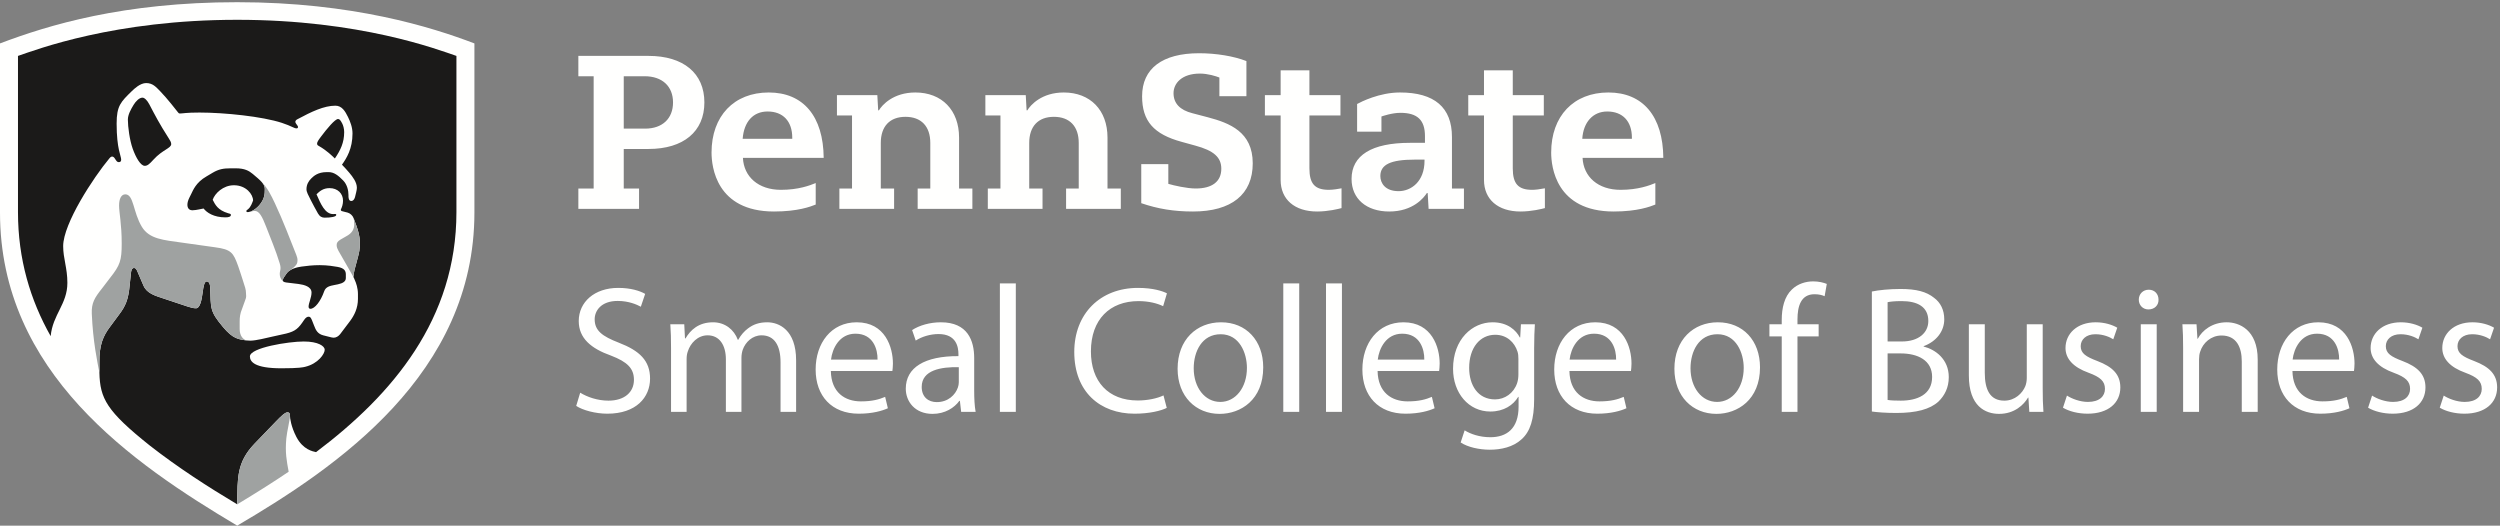 <svg width="390px" height="82px" viewBox="0 0 390 82" version="1.1" xmlns="http://www.w3.org/2000/svg" xmlns:xlink="http://www.w3.org/1999/xlink">
    <rect x="0" y="0" width="390" height="82" fill="#808080" stroke="none"/>
    <!-- Generator: Sketch 48.2 (47327) - http://www.bohemiancoding.com/sketch -->
    <desc>Created with Sketch.</desc>
    <defs></defs>
    <g id="Welcome" stroke="none" stroke-width="1" fill="none" fill-rule="evenodd">
        <g id="Desktop-HD" transform="translate(-112, -55)">
            <g id="Main-Nav" transform="translate(-9, 0)">
                <g id="PSU_BUS_RGB_REV_Black" transform="translate(121, 55)">
                    <path d="M37.005,82 C20.639,72.267 0,58.122 0,33.146 L0,6.773 C7.549,3.917 19.214,0.343 37.004,0.343 C54.999,0.343 67.349,4.234 74.009,6.773 L74.009,33.146 C74.009,58.333 52.571,72.848 37.005,82" id="Fill-1" fill="#FFFFFE"></path>
                    <path d="M23.383,69.516 C27.751,72.926 32.429,75.942 37.007,78.677 C37.049,74.561 36.916,72.136 39.702,69.222 C40.83,68.042 41.991,66.842 43.041,65.753 C43.831,64.934 44.472,64.324 44.846,64.324 C45.113,64.324 45.232,64.464 45.232,64.821 C45.232,65.189 45.395,66.538 46.232,68.153 C47.273,70.161 48.811,70.42 49.303,70.533 C61.229,61.556 71.203,49.805 71.203,33.087 C71.203,23.909 71.203,8.723 71.203,8.723 C68.263,7.723 56.179,3.089 37.004,3.089 C17.828,3.089 5.746,7.723 2.805,8.723 C2.805,8.723 2.805,23.909 2.805,33.087 C2.805,40.435 4.732,46.824 7.906,52.439 C8.222,49.054 10.511,47.45 10.511,44.124 C10.511,41.804 9.855,40.339 9.855,38.397 C9.855,34.884 14.596,27.659 17.056,24.715 C17.128,24.629 17.288,24.423 17.485,24.423 C17.662,24.423 17.795,24.545 17.903,24.711 C18.153,25.094 18.261,25.297 18.529,25.297 C18.799,25.297 18.903,25.146 18.903,24.907 C18.903,24.295 18.195,23.274 18.195,19.282 C18.195,16.491 18.844,15.899 20.58,14.2 C20.897,13.89 21.867,12.957 22.794,12.957 C23.824,12.957 24.334,13.567 24.969,14.212 C26.042,15.303 27.538,17.236 27.779,17.541 C27.847,17.627 27.909,17.706 28.055,17.706 C28.551,17.706 28.965,17.557 31.12,17.557 C35.034,17.557 40.934,18.172 43.966,19.164 C45.527,19.675 45.853,20.027 46.266,20.027 C46.469,20.027 46.486,19.895 46.486,19.789 C46.486,19.592 46.075,19.275 46.075,19.006 C46.075,18.827 46.22,18.696 46.363,18.619 C48.624,17.405 50.555,16.487 52.322,16.487 C53.35,16.487 53.858,17.377 54.291,18.258 C54.628,18.944 54.991,19.866 54.991,20.812 C54.991,23.207 54.076,24.667 53.347,25.69 C53.696,26.049 54.19,26.591 54.492,26.951 C55.028,27.592 55.673,28.429 55.673,29.298 C55.673,29.674 55.489,30.264 55.385,30.731 C55.338,30.941 55.154,31.361 54.789,31.354 C54.46,31.348 54.375,30.988 54.362,30.67 C54.36,30.604 54.362,30.461 54.362,30.429 C54.362,29.74 54.171,28.805 53.531,28.15 C52.795,27.397 52.121,26.85 51.268,26.85 C51.218,26.85 51.037,26.85 50.977,26.85 C49.577,26.85 48.941,27.462 48.557,27.836 C48.137,28.246 47.81,28.792 47.81,29.53 C47.81,29.952 48.098,30.453 48.481,31.219 C48.707,31.671 49.287,32.748 49.604,33.303 C49.88,33.786 50.235,33.956 50.632,33.956 C51.606,33.956 52.456,33.821 52.456,33.528 C52.456,33.448 52.412,33.38 52.279,33.38 C52.223,33.38 52.088,33.397 51.968,33.397 C50.695,33.397 50.014,31.777 49.376,30.307 C49.863,29.834 50.413,29.347 51.412,29.347 C52.68,29.347 53.512,30.199 53.512,31.306 C53.512,31.857 53.342,32.316 53.243,32.523 C53.193,32.627 53.165,32.691 53.165,32.751 C53.165,32.924 53.385,32.959 53.731,33.039 C53.854,33.068 54.09,33.123 54.233,33.165 C54.606,33.273 55.002,33.595 55.169,34.044 C55.281,34.343 55.535,35.029 55.591,35.195 C55.8,35.822 56.139,36.734 56.139,37.83 C56.139,38.943 56.063,39.28 55.757,40.411 C55.366,41.857 55.193,42.407 55.129,43.201 C55.264,43.45 55.275,43.519 55.336,43.664 C55.555,44.125 55.84,44.965 55.84,45.875 C55.84,46.118 55.84,46.597 55.84,46.624 C55.84,48.074 55.261,49.202 54.635,50.047 C54.147,50.705 53.449,51.632 53.049,52.146 C52.789,52.457 52.439,52.682 52.049,52.682 C51.863,52.682 51.643,52.619 51.424,52.564 C51.18,52.503 50.661,52.372 50.44,52.316 C49.588,52.101 49.273,51.544 48.997,50.794 C48.956,50.682 48.827,50.363 48.787,50.262 C48.584,49.739 48.469,49.405 48.145,49.405 C47.903,49.405 47.672,49.563 47.431,49.925 C46.579,51.206 46.116,51.672 44.618,52.04 C44.094,52.169 43.031,52.391 42.436,52.523 C41.539,52.722 39.936,53.143 39.033,53.143 C38.841,53.143 38.64,53.131 38.433,53.108 C37.203,52.935 36.329,52.854 34.796,51.024 C32.689,48.509 32.906,48.154 32.78,44.757 C32.765,44.378 32.641,43.905 32.247,43.905 C31.894,43.905 31.741,44.626 31.612,45.647 C31.461,46.845 31.184,48.09 30.595,48.09 C30.182,48.09 29.905,48.027 29.271,47.821 C28.505,47.571 26.596,46.926 25.593,46.595 C24.227,46.143 22.918,45.785 22.392,44.574 C22.144,44.004 21.686,42.945 21.454,42.394 C21.29,42.006 21.17,41.804 20.916,41.804 C20.552,41.804 20.471,42.235 20.431,42.576 C20.385,42.961 20.287,43.851 20.239,44.406 C20.034,46.773 19.561,47.779 18.559,49.099 C18.1,49.704 17.664,50.32 17.156,50.993 C16.107,52.385 15.474,53.809 15.508,56.505 C15.51,56.681 15.497,57.685 15.508,58.148 C15.601,62.161 16.619,64.127 23.383,69.516 Z M47.608,57.221 C47.29,57.299 46.668,57.453 43.897,57.453 C39.699,57.453 38.987,56.421 38.987,55.603 C38.987,54.236 45.007,53.273 47.38,53.273 C49.652,53.273 50.657,54.003 50.657,54.559 C50.657,55.204 49.632,56.732 47.608,57.221 Z M39.479,31.283 C39.479,30.316 38.39,28.899 36.493,28.899 C34.805,28.899 33.516,30.172 33.179,31.168 C33.583,31.95 33.973,32.776 35.591,33.267 C35.805,33.332 36.02,33.337 36.02,33.52 C36.02,33.779 35.746,33.909 35.17,33.909 C33.335,33.909 32.246,33.16 31.761,32.526 C31.287,32.592 30.738,32.777 30.052,32.802 C29.492,32.822 29.235,32.447 29.235,31.946 C29.235,31.623 29.331,31.268 29.523,30.874 C29.629,30.656 29.742,30.43 29.824,30.269 C30.109,29.712 30.544,28.47 32.219,27.516 C32.413,27.405 32.919,27.099 33.179,26.946 C34.126,26.389 34.843,26.258 35.97,26.258 C36.057,26.258 36.683,26.258 36.796,26.258 C38.147,26.258 38.838,26.637 39.434,27.138 C40.644,28.156 41.309,28.71 41.309,29.466 C41.309,30.305 41.265,30.948 40.594,31.833 C40.018,32.588 39.174,33.09 38.63,33.09 C38.476,33.09 38.431,33.007 38.431,32.921 C38.431,32.805 38.559,32.748 38.69,32.641 C39.136,32.28 39.338,31.639 39.479,31.283 Z M22.583,25.87 C23,25.87 23.316,25.594 23.945,24.899 C25.352,23.345 26.71,23.136 26.71,22.472 C26.71,22.176 26.52,21.886 26.322,21.577 C24.823,19.235 24.183,17.969 23.29,16.27 C22.967,15.654 22.545,15.233 22.224,15.233 C21.706,15.233 21.158,15.838 20.842,16.356 C20.395,17.088 19.948,17.912 19.948,18.661 C19.948,19.794 20.227,21.86 20.697,23.184 C21.206,24.614 21.943,25.87 22.583,25.87 Z M49.77,22.79 C49.702,22.752 49.463,22.665 49.463,22.427 C49.463,22.154 49.662,21.87 50.064,21.331 C50.99,20.088 52.264,18.565 52.73,18.565 C52.958,18.565 53.1,18.722 53.381,19.254 C53.548,19.571 53.692,20.099 53.692,20.601 C53.692,22.253 53.122,23.413 52.24,24.725 C51.8,24.302 50.982,23.484 49.77,22.79 Z M48.138,47.847 C48.138,47.287 48.598,46.418 48.598,45.641 C48.598,44.718 47.466,44.424 46.587,44.303 C44.737,44.046 44.12,44.13 44.12,43.722 C44.12,43.439 44.369,43.145 44.706,42.661 C45.203,41.946 46.388,41.675 47.019,41.589 C47.85,41.475 48.77,41.363 49.873,41.363 C51.108,41.363 52.158,41.548 52.641,41.632 C53.775,41.829 53.951,42.304 53.951,42.836 C53.951,42.949 53.951,43.234 53.951,43.368 C53.951,43.904 53.512,44.179 52.721,44.352 C52.523,44.395 52.245,44.445 52.112,44.473 C51.539,44.592 50.829,44.706 50.577,45.43 C50.036,46.985 49.096,48.204 48.4,48.173 C48.272,48.168 48.138,48.071 48.138,47.847 Z" id="Fill-2" fill="#1B1A19"></path>
                    <path d="M44.667,68.378 C44.764,67.316 45.232,65.544 45.232,64.821 C45.232,64.464 45.113,64.324 44.846,64.324 C44.472,64.324 43.831,64.934 43.041,65.753 C41.991,66.842 40.83,68.042 39.702,69.222 C36.916,72.136 37.049,74.561 37.007,78.677 C40.103,76.81 42.934,75.016 45.031,73.587 C44.72,71.872 44.46,70.642 44.667,68.378 Z M15.508,58.148 C15.497,57.685 15.51,56.681 15.508,56.505 C15.474,53.809 16.107,52.385 17.156,50.993 C17.664,50.32 18.1,49.704 18.559,49.099 C19.561,47.779 20.034,46.773 20.239,44.406 C20.287,43.851 20.385,42.961 20.431,42.576 C20.471,42.235 20.552,41.804 20.916,41.804 C21.17,41.804 21.29,42.006 21.454,42.394 C21.686,42.945 22.144,44.004 22.392,44.574 C22.918,45.785 24.227,46.143 25.593,46.595 C26.596,46.926 28.505,47.571 29.271,47.821 C29.905,48.027 30.182,48.09 30.595,48.09 C31.184,48.09 31.461,46.845 31.612,45.647 C31.741,44.626 31.894,43.905 32.247,43.905 C32.641,43.905 32.765,44.378 32.78,44.757 C32.906,48.154 32.689,48.509 34.796,51.024 C36.329,52.854 37.203,52.935 38.433,53.108 C37.976,52.972 37.389,52.443 37.389,51.331 C37.389,51.128 37.389,50.244 37.389,50.11 C37.389,49.499 37.462,48.878 37.764,48.175 C37.907,47.844 38.074,47.247 38.231,46.882 C38.499,46.259 38.371,46.101 38.371,45.662 C38.371,45.199 38.218,44.739 37.852,43.628 C37.664,43.057 37.409,42.226 37.164,41.544 C36.4,39.413 36.092,38.911 33.543,38.574 C32.725,38.465 29.15,37.958 28.402,37.852 C25.542,37.446 23.303,37.311 22.137,35.394 C20.745,33.106 20.885,30.316 19.547,30.316 C18.911,30.316 18.575,31.026 18.575,32.063 C18.575,33.151 18.986,34.913 18.986,37.978 C18.986,40.629 18.738,41.367 17.194,43.319 C16.793,43.825 16.254,44.57 15.909,45.003 C14.76,46.446 14.251,47.259 14.32,48.94 C14.501,53.292 15.19,56.489 15.508,58.148 Z M46.206,39.722 C46.319,40.001 46.412,40.319 46.412,40.557 C46.412,41.091 46.28,41.254 45.986,41.569 C45.81,41.726 45.615,41.891 45.436,42.058 C45.143,42.211 44.881,42.408 44.706,42.661 C44.369,43.145 44.12,43.439 44.12,43.722 C44.12,43.81 44.148,43.875 44.212,43.926 C43.804,43.623 43.64,43.156 43.64,42.739 C43.64,42.367 43.762,42.17 43.762,41.82 C43.762,41.523 43.678,41.232 43.628,41.064 C43.058,39.155 42.097,36.884 41.505,35.34 C40.901,33.766 40.427,32.903 39.745,32.903 C39.366,32.903 39.029,33.09 38.631,33.09 C39.175,33.09 40.018,32.588 40.594,31.833 C41.265,30.948 41.309,30.305 41.309,29.466 C41.309,29.11 41.162,28.799 40.879,28.463 C41.743,29.343 42.296,30.464 42.881,31.704 C44.163,34.422 45.274,37.399 46.206,39.722 Z M55.169,34.044 C55.281,34.343 55.535,35.029 55.591,35.195 C55.8,35.822 56.139,36.734 56.139,37.83 C56.139,38.943 56.063,39.28 55.757,40.411 C55.366,41.857 55.193,42.407 55.129,43.201 C55.02,42.976 52.963,39.425 52.805,39.137 C52.648,38.848 52.517,38.567 52.517,38.233 C52.517,37.871 52.672,37.653 53.111,37.377 C53.375,37.211 53.716,37.015 53.947,36.897 C55.006,36.354 55.26,35.684 55.261,34.966 C55.261,34.665 55.217,34.356 55.169,34.044 Z" id="Fill-3" fill="#9FA2A1"></path>
                    <path d="M381.223,61.711 C381.957,62.192 383.255,62.699 384.497,62.699 C386.304,62.699 387.152,61.796 387.152,60.667 C387.152,59.481 386.446,58.832 384.611,58.155 C382.154,57.278 380.997,55.923 380.997,54.285 C380.997,52.084 382.776,50.277 385.711,50.277 C387.095,50.277 388.309,50.671 389.072,51.123 L388.451,52.93 C387.914,52.591 386.926,52.14 385.656,52.14 C384.187,52.14 383.368,52.988 383.368,54.002 C383.368,55.133 384.187,55.64 385.966,56.319 C388.337,57.223 389.552,58.409 389.552,60.441 C389.552,62.842 387.688,64.535 384.442,64.535 C382.945,64.535 381.561,64.168 380.602,63.603 L381.223,61.711 Z M370.043,61.711 C370.777,62.192 372.076,62.699 373.318,62.699 C375.125,62.699 375.973,61.796 375.973,60.667 C375.973,59.481 375.266,58.832 373.431,58.155 C370.974,57.278 369.817,55.923 369.817,54.285 C369.817,52.084 371.595,50.277 374.533,50.277 C375.916,50.277 377.13,50.671 377.892,51.123 L377.271,52.93 C376.735,52.591 375.747,52.14 374.476,52.14 C373.007,52.14 372.188,52.988 372.188,54.002 C372.188,55.133 373.007,55.64 374.787,56.319 C377.158,57.223 378.372,58.409 378.372,60.441 C378.372,62.842 376.509,64.535 373.262,64.535 C371.766,64.535 370.381,64.168 369.422,63.603 L370.043,61.711 Z M364.906,56.092 C364.934,54.512 364.256,52.055 361.461,52.055 C358.947,52.055 357.847,54.37 357.649,56.092 L364.906,56.092 Z M357.621,57.872 C357.678,61.231 359.823,62.615 362.308,62.615 C364.087,62.615 365.159,62.305 366.091,61.909 L366.515,63.687 C365.639,64.083 364.142,64.535 361.968,64.535 C357.762,64.535 355.249,61.769 355.249,57.645 C355.249,53.524 357.678,50.277 361.658,50.277 C366.12,50.277 367.305,54.2 367.305,56.713 C367.305,57.223 367.249,57.617 367.22,57.872 L357.621,57.872 Z M340.567,54.285 C340.567,52.874 340.54,51.717 340.455,50.586 L342.657,50.586 L342.798,52.845 L342.855,52.845 C343.533,51.548 345.114,50.277 347.373,50.277 C349.264,50.277 352.201,51.405 352.201,56.092 L352.201,64.253 L349.716,64.253 L349.716,56.375 C349.716,54.174 348.897,52.338 346.554,52.338 C344.916,52.338 343.645,53.495 343.222,54.879 C343.109,55.189 343.052,55.614 343.052,56.036 L343.052,64.253 L340.567,64.253 L340.567,54.285 Z M333.961,64.252 L336.446,64.252 L336.446,50.586 L333.961,50.586 L333.961,64.252 Z M336.729,46.748 C336.756,47.593 336.135,48.272 335.147,48.272 C334.273,48.272 333.651,47.593 333.651,46.748 C333.651,45.871 334.301,45.194 335.204,45.194 C336.135,45.194 336.729,45.871 336.729,46.748 Z M322.444,61.711 C323.178,62.192 324.476,62.699 325.718,62.699 C327.525,62.699 328.373,61.796 328.373,60.667 C328.373,59.481 327.667,58.832 325.832,58.155 C323.375,57.278 322.218,55.923 322.218,54.285 C322.218,52.084 323.996,50.277 326.933,50.277 C328.316,50.277 329.53,50.671 330.293,51.123 L329.672,52.93 C329.135,52.591 328.147,52.14 326.877,52.14 C325.408,52.14 324.589,52.988 324.589,54.002 C324.589,55.133 325.408,55.64 327.187,56.319 C329.558,57.223 330.772,58.409 330.772,60.441 C330.772,62.842 328.909,64.535 325.663,64.535 C324.166,64.535 322.782,64.168 321.823,63.603 L322.444,61.711 Z M318.661,60.525 C318.661,61.938 318.69,63.18 318.775,64.253 L316.572,64.253 L316.431,62.023 L316.375,62.023 C315.725,63.122 314.285,64.564 311.857,64.564 C309.711,64.564 307.142,63.378 307.142,58.578 L307.142,50.586 L309.626,50.586 L309.626,58.155 C309.626,60.752 310.417,62.501 312.676,62.501 C314.342,62.501 315.499,61.344 315.951,60.242 C316.092,59.875 316.177,59.424 316.177,58.972 L316.177,50.586 L318.661,50.586 L318.661,60.525 Z M294.466,62.39 C294.945,62.474 295.652,62.501 296.527,62.501 C299.068,62.501 301.411,61.571 301.411,58.803 C301.411,56.206 299.181,55.133 296.498,55.133 L294.466,55.133 L294.466,62.39 Z M294.466,53.27 L296.696,53.27 C299.294,53.27 300.818,51.915 300.818,50.079 C300.818,47.849 299.124,46.972 296.64,46.972 C295.51,46.972 294.861,47.057 294.466,47.142 L294.466,53.27 Z M292.01,45.477 C293.082,45.25 294.776,45.081 296.498,45.081 C298.955,45.081 300.536,45.506 301.721,46.465 C302.711,47.199 303.304,48.328 303.304,49.825 C303.304,51.659 302.089,53.27 300.085,54.002 L300.085,54.06 C301.892,54.512 304.009,56.008 304.009,58.832 C304.009,60.469 303.359,61.711 302.4,62.644 C301.073,63.857 298.926,64.422 295.821,64.422 C294.127,64.422 292.828,64.308 292.01,64.197 L292.01,45.477 Z M277.95,64.253 L277.95,52.478 L276.029,52.478 L276.029,50.586 L277.95,50.586 L277.95,49.937 C277.95,48.018 278.372,46.267 279.531,45.165 C280.462,44.262 281.705,43.895 282.862,43.895 C283.738,43.895 284.5,44.093 284.98,44.291 L284.641,46.211 C284.274,46.042 283.766,45.9 283.06,45.9 C280.943,45.9 280.405,47.762 280.405,49.852 L280.405,50.586 L283.709,50.586 L283.709,52.478 L280.405,52.478 L280.405,64.253 L277.95,64.253 Z M263.72,57.447 C263.72,60.441 265.443,62.699 267.871,62.699 C270.242,62.699 272.021,60.469 272.021,57.392 C272.021,55.077 270.864,52.14 267.926,52.14 C264.991,52.14 263.72,54.85 263.72,57.447 Z M274.562,57.307 C274.562,62.361 271.061,64.564 267.757,64.564 C264.059,64.564 261.207,61.854 261.207,57.532 C261.207,52.959 264.2,50.277 267.983,50.277 C271.908,50.277 274.562,53.128 274.562,57.307 Z M252.114,56.093 C252.143,54.513 251.465,52.056 248.67,52.056 C246.157,52.056 245.056,54.37 244.858,56.093 L252.114,56.093 Z M244.83,57.873 C244.886,61.231 247.032,62.616 249.517,62.616 C251.296,62.616 252.369,62.306 253.3,61.91 L253.724,63.688 C252.848,64.084 251.352,64.536 249.179,64.536 C244.972,64.536 242.458,61.77 242.458,57.646 C242.458,53.525 244.886,50.278 248.867,50.278 C253.329,50.278 254.514,54.201 254.514,56.714 C254.514,57.223 254.459,57.617 254.43,57.873 L244.83,57.873 Z M236.87,55.982 C236.87,55.557 236.841,55.189 236.729,54.851 C236.277,53.411 235.063,52.225 233.256,52.225 C230.884,52.225 229.19,54.23 229.19,57.393 C229.19,60.074 230.545,62.306 233.227,62.306 C234.751,62.306 236.136,61.345 236.672,59.765 C236.813,59.34 236.87,58.861 236.87,58.436 L236.87,55.982 Z M239.439,50.587 C239.382,51.575 239.326,52.677 239.326,54.344 L239.326,62.277 C239.326,65.411 238.705,67.331 237.377,68.517 C236.051,69.759 234.13,70.155 232.408,70.155 C230.771,70.155 228.964,69.759 227.863,69.025 L228.484,67.133 C229.387,67.698 230.799,68.206 232.493,68.206 C235.034,68.206 236.898,66.879 236.898,63.435 L236.898,61.91 L236.841,61.91 C236.079,63.181 234.611,64.198 232.493,64.198 C229.105,64.198 226.676,61.316 226.676,57.533 C226.676,52.904 229.697,50.278 232.832,50.278 C235.203,50.278 236.503,51.52 237.096,52.648 L237.151,52.648 L237.265,50.587 L239.439,50.587 Z M222.189,56.093 C222.217,54.513 221.539,52.056 218.744,52.056 C216.23,52.056 215.13,54.37 214.932,56.093 L222.189,56.093 Z M214.904,57.873 C214.961,61.231 217.106,62.616 219.591,62.616 C221.37,62.616 222.443,62.306 223.374,61.91 L223.798,63.688 C222.922,64.084 221.426,64.536 219.251,64.536 C215.045,64.536 212.532,61.77 212.532,57.646 C212.532,53.525 214.961,50.278 218.941,50.278 C223.403,50.278 224.588,54.201 224.588,56.714 C224.588,57.223 224.532,57.617 224.503,57.873 L214.904,57.873 Z M206.857,64.254 L209.342,64.254 L209.342,44.207 L206.857,44.207 L206.857,64.254 Z M200.194,64.254 L202.679,64.254 L202.679,44.207 L200.194,44.207 L200.194,64.254 Z M186.219,57.448 C186.219,60.441 187.942,62.7 190.37,62.7 C192.741,62.7 194.52,60.47 194.52,57.393 C194.52,55.078 193.363,52.141 190.426,52.141 C187.49,52.141 186.219,54.851 186.219,57.448 Z M197.062,57.308 C197.062,62.362 193.56,64.565 190.256,64.565 C186.558,64.565 183.706,61.854 183.706,57.533 C183.706,52.96 186.699,50.278 190.482,50.278 C194.407,50.278 197.062,53.129 197.062,57.308 Z M182.013,63.633 C181.11,64.084 179.303,64.536 176.987,64.536 C171.623,64.536 167.586,61.147 167.586,54.907 C167.586,48.949 171.623,44.912 177.525,44.912 C179.896,44.912 181.392,45.42 182.042,45.76 L181.449,47.763 C180.517,47.314 179.19,46.973 177.609,46.973 C173.147,46.973 170.183,49.826 170.183,54.822 C170.183,59.482 172.866,62.475 177.496,62.475 C178.992,62.475 180.517,62.164 181.505,61.683 L182.013,63.633 Z M155.982,64.254 L158.466,64.254 L158.466,44.207 L155.982,44.207 L155.982,64.254 Z M149.573,57.279 C146.863,57.223 143.785,57.702 143.785,60.357 C143.785,61.966 144.858,62.729 146.129,62.729 C147.908,62.729 149.037,61.599 149.432,60.441 C149.517,60.188 149.573,59.905 149.573,59.651 L149.573,57.279 Z M149.941,64.253 L149.743,62.531 L149.658,62.531 C148.896,63.604 147.428,64.565 145.48,64.565 C142.712,64.565 141.301,62.616 141.301,60.639 C141.301,57.337 144.237,55.53 149.517,55.557 L149.517,55.274 C149.517,54.146 149.206,52.112 146.411,52.112 C145.14,52.112 143.814,52.508 142.854,53.129 L142.289,51.491 C143.418,50.756 145.056,50.278 146.778,50.278 C150.957,50.278 151.974,53.129 151.974,55.868 L151.974,60.978 C151.974,62.164 152.03,63.321 152.199,64.253 L149.941,64.253 Z M136.897,56.093 C136.925,54.513 136.248,52.056 133.452,52.056 C130.939,52.056 129.838,54.37 129.64,56.093 L136.897,56.093 Z M129.613,57.873 C129.669,61.231 131.815,62.616 134.299,62.616 C136.078,62.616 137.151,62.306 138.083,61.91 L138.506,63.688 C137.631,64.084 136.134,64.536 133.96,64.536 C129.754,64.536 127.24,61.77 127.24,57.646 C127.24,53.525 129.669,50.278 133.65,50.278 C138.111,50.278 139.296,54.201 139.296,56.714 C139.296,57.223 139.241,57.617 139.212,57.873 L129.613,57.873 Z M104.682,54.286 C104.682,52.875 104.655,51.718 104.57,50.587 L106.744,50.587 L106.857,52.79 L106.941,52.79 C107.704,51.491 108.974,50.278 111.233,50.278 C113.097,50.278 114.509,51.406 115.102,53.015 L115.157,53.015 C115.581,52.254 116.118,51.66 116.683,51.237 C117.502,50.616 118.405,50.278 119.704,50.278 C121.511,50.278 124.193,51.464 124.193,56.206 L124.193,64.253 L121.765,64.253 L121.765,56.518 C121.765,53.892 120.805,52.31 118.8,52.31 C117.388,52.31 116.288,53.356 115.864,54.569 C115.75,54.907 115.666,55.359 115.666,55.81 L115.666,64.253 L113.238,64.253 L113.238,56.066 C113.238,53.892 112.278,52.31 110.386,52.31 C108.833,52.31 107.704,53.552 107.308,54.795 C107.167,55.163 107.111,55.585 107.111,56.008 L107.111,64.253 L104.682,64.253 L104.682,54.286 Z M90.51,61.26 C91.611,61.939 93.22,62.502 94.915,62.502 C97.427,62.502 98.895,61.176 98.895,59.255 C98.895,57.477 97.879,56.46 95.31,55.472 C92.204,54.37 90.284,52.761 90.284,50.08 C90.284,47.116 92.741,44.912 96.439,44.912 C98.388,44.912 99.799,45.364 100.646,45.845 L99.969,47.85 C99.347,47.51 98.077,46.946 96.355,46.946 C93.757,46.946 92.769,48.498 92.769,49.797 C92.769,51.575 93.926,52.452 96.552,53.467 C99.771,54.711 101.409,56.262 101.409,59.059 C101.409,61.995 99.235,64.536 94.745,64.536 C92.91,64.536 90.905,64 89.889,63.321 L90.51,61.26 Z M166.31,32.58 L174.846,32.58 L174.846,29.406 L172.77,29.406 L172.77,21.464 C172.77,17.189 170.091,14.427 165.946,14.427 C162.506,14.427 160.755,16.381 160.263,17.218 L160.15,17.21 L160.018,14.842 L153.718,14.842 L153.718,18.016 L156.071,18.016 L156.071,29.406 L154.098,29.406 L154.098,32.58 L162.634,32.58 L162.634,29.406 L160.559,29.406 L160.559,22.299 C160.559,19.709 161.961,18.224 164.407,18.224 C166.869,18.224 168.282,19.709 168.282,22.299 L168.282,29.406 L166.31,29.406 L166.31,32.58 Z M100.642,20.066 L97.305,20.066 L97.305,11.894 L100.573,11.894 C103.3,11.894 104.993,13.46 104.993,15.981 C104.993,18.501 103.326,20.066 100.642,20.066 Z M115.854,21.657 C116.061,18.975 117.502,17.393 119.748,17.393 C122.155,17.393 123.592,18.921 123.592,21.48 L123.592,21.657 L115.854,21.657 Z M246.834,21.656 C246.996,19.078 248.486,17.393 250.731,17.393 C253.138,17.393 254.576,18.921 254.576,21.48 L254.576,21.656 L246.834,21.656 Z M218.174,29.821 C216.077,29.821 215.333,28.552 215.333,27.465 C215.333,25.667 216.938,24.9 220.699,24.9 L222.225,24.9 L222.225,25.078 C222.225,28.337 220.125,29.821 218.174,29.821 Z M90.223,32.58 L99.692,32.58 L99.692,29.406 L97.305,29.406 L97.305,23.24 L101.163,23.24 C106.624,23.24 109.884,20.526 109.884,15.981 C109.884,11.434 106.624,8.719 101.163,8.719 L90.223,8.719 L90.223,11.894 L92.61,11.894 L92.61,29.406 L90.223,29.406 L90.223,32.58 Z M143.155,32.58 L151.691,32.58 L151.691,29.406 L149.615,29.406 L149.615,21.464 C149.615,17.189 146.937,14.427 142.791,14.427 C139.352,14.427 137.6,16.381 137.108,17.218 L136.996,17.21 L136.863,14.842 L130.563,14.842 L130.563,18.016 L132.916,18.016 L132.916,29.406 L130.943,29.406 L130.943,32.58 L139.48,32.58 L139.48,29.406 L137.404,29.406 L137.404,22.299 C137.404,19.709 138.807,18.224 141.252,18.224 C143.715,18.224 145.127,19.709 145.127,22.299 L145.127,29.406 L143.155,29.406 L143.155,32.58 Z M115.894,24.623 L128.495,24.623 C128.439,18.14 125.321,14.427 119.921,14.427 C114.502,14.427 111,18.105 111,23.798 C111,25.955 111.704,32.995 120.751,32.995 C124.455,32.995 126.454,32.23 127.251,31.911 L127.251,28.556 C126.347,28.925 124.568,29.613 121.823,29.613 C118.315,29.613 116.037,27.587 115.894,24.623 Z M182.258,28.68 L182.258,25.601 L178.036,25.601 L178.036,31.696 C180.66,32.594 183.156,32.995 186.107,32.995 C192.117,32.995 195.427,30.325 195.427,25.477 C195.427,20.567 191.814,19.195 188.428,18.296 L186.025,17.666 C184.065,17.173 183.071,16.119 183.071,14.534 C183.071,13.013 184.345,11.478 187.192,11.478 C188.43,11.478 189.698,11.886 190.225,12.093 L190.225,15.007 L194.441,15.007 L194.441,9.528 C192.481,8.761 189.734,8.305 187.06,8.305 C181.325,8.305 178.167,10.689 178.167,15.018 C178.167,18.883 179.967,20.946 184.378,22.139 L186.447,22.709 C189.342,23.487 190.524,24.534 190.524,26.324 C190.524,28.311 189.107,29.406 186.534,29.406 C185.174,29.406 183.127,28.941 182.258,28.68 Z M197.324,18.016 L199.78,18.016 L199.78,28.074 C199.78,31.109 201.961,32.995 205.473,32.995 C207.196,32.995 208.824,32.587 209.28,32.462 L209.28,29.376 C208.82,29.464 207.965,29.613 207.301,29.613 C205.118,29.613 204.268,28.671 204.268,26.253 L204.268,18.016 L209.111,18.016 L209.111,14.842 L204.268,14.842 L204.268,10.968 L199.78,10.968 L199.78,14.842 L197.324,14.842 L197.324,18.016 Z M215.505,18.173 C215.658,18.119 217.154,17.601 218.459,17.601 C221.111,17.601 222.294,18.723 222.294,21.237 L222.294,22.282 L219.944,22.282 C213.991,22.282 210.844,24.229 210.844,27.914 C210.844,31 213.151,32.995 216.721,32.995 C220.445,32.995 222.136,30.832 222.589,30.118 L222.719,30.117 L222.861,32.58 L228.374,32.58 L228.374,29.406 L226.504,29.406 L226.504,21.369 C226.504,16.763 223.777,14.427 218.398,14.427 C215.18,14.427 212.32,15.888 211.709,16.222 L211.709,20.541 L215.505,20.541 L215.505,18.173 Z M229.048,18.016 L231.503,18.016 L231.503,28.074 C231.503,31.109 233.685,32.995 237.196,32.995 C238.92,32.995 240.547,32.587 241.003,32.462 L241.003,29.375 C240.172,29.533 239.507,29.613 239.024,29.613 C236.842,29.613 235.992,28.671 235.992,26.253 L235.992,18.016 L240.835,18.016 L240.835,14.842 L235.992,14.842 L235.992,10.968 L231.503,10.968 L231.503,14.842 L229.048,14.842 L229.048,18.016 Z M246.88,24.623 L259.478,24.623 C259.423,18.14 256.305,14.427 250.904,14.427 C245.485,14.427 241.984,18.105 241.984,23.798 C241.984,25.955 242.687,32.995 251.735,32.995 C255.438,32.995 257.437,32.23 258.234,31.911 L258.234,28.556 C257.33,28.925 255.552,29.613 252.807,29.613 C249.298,29.613 247.023,27.586 246.88,24.623 Z" id="Fill-4" fill="#FFFFFE"></path>
                </g>
            </g>
        </g>
    </g>
</svg>